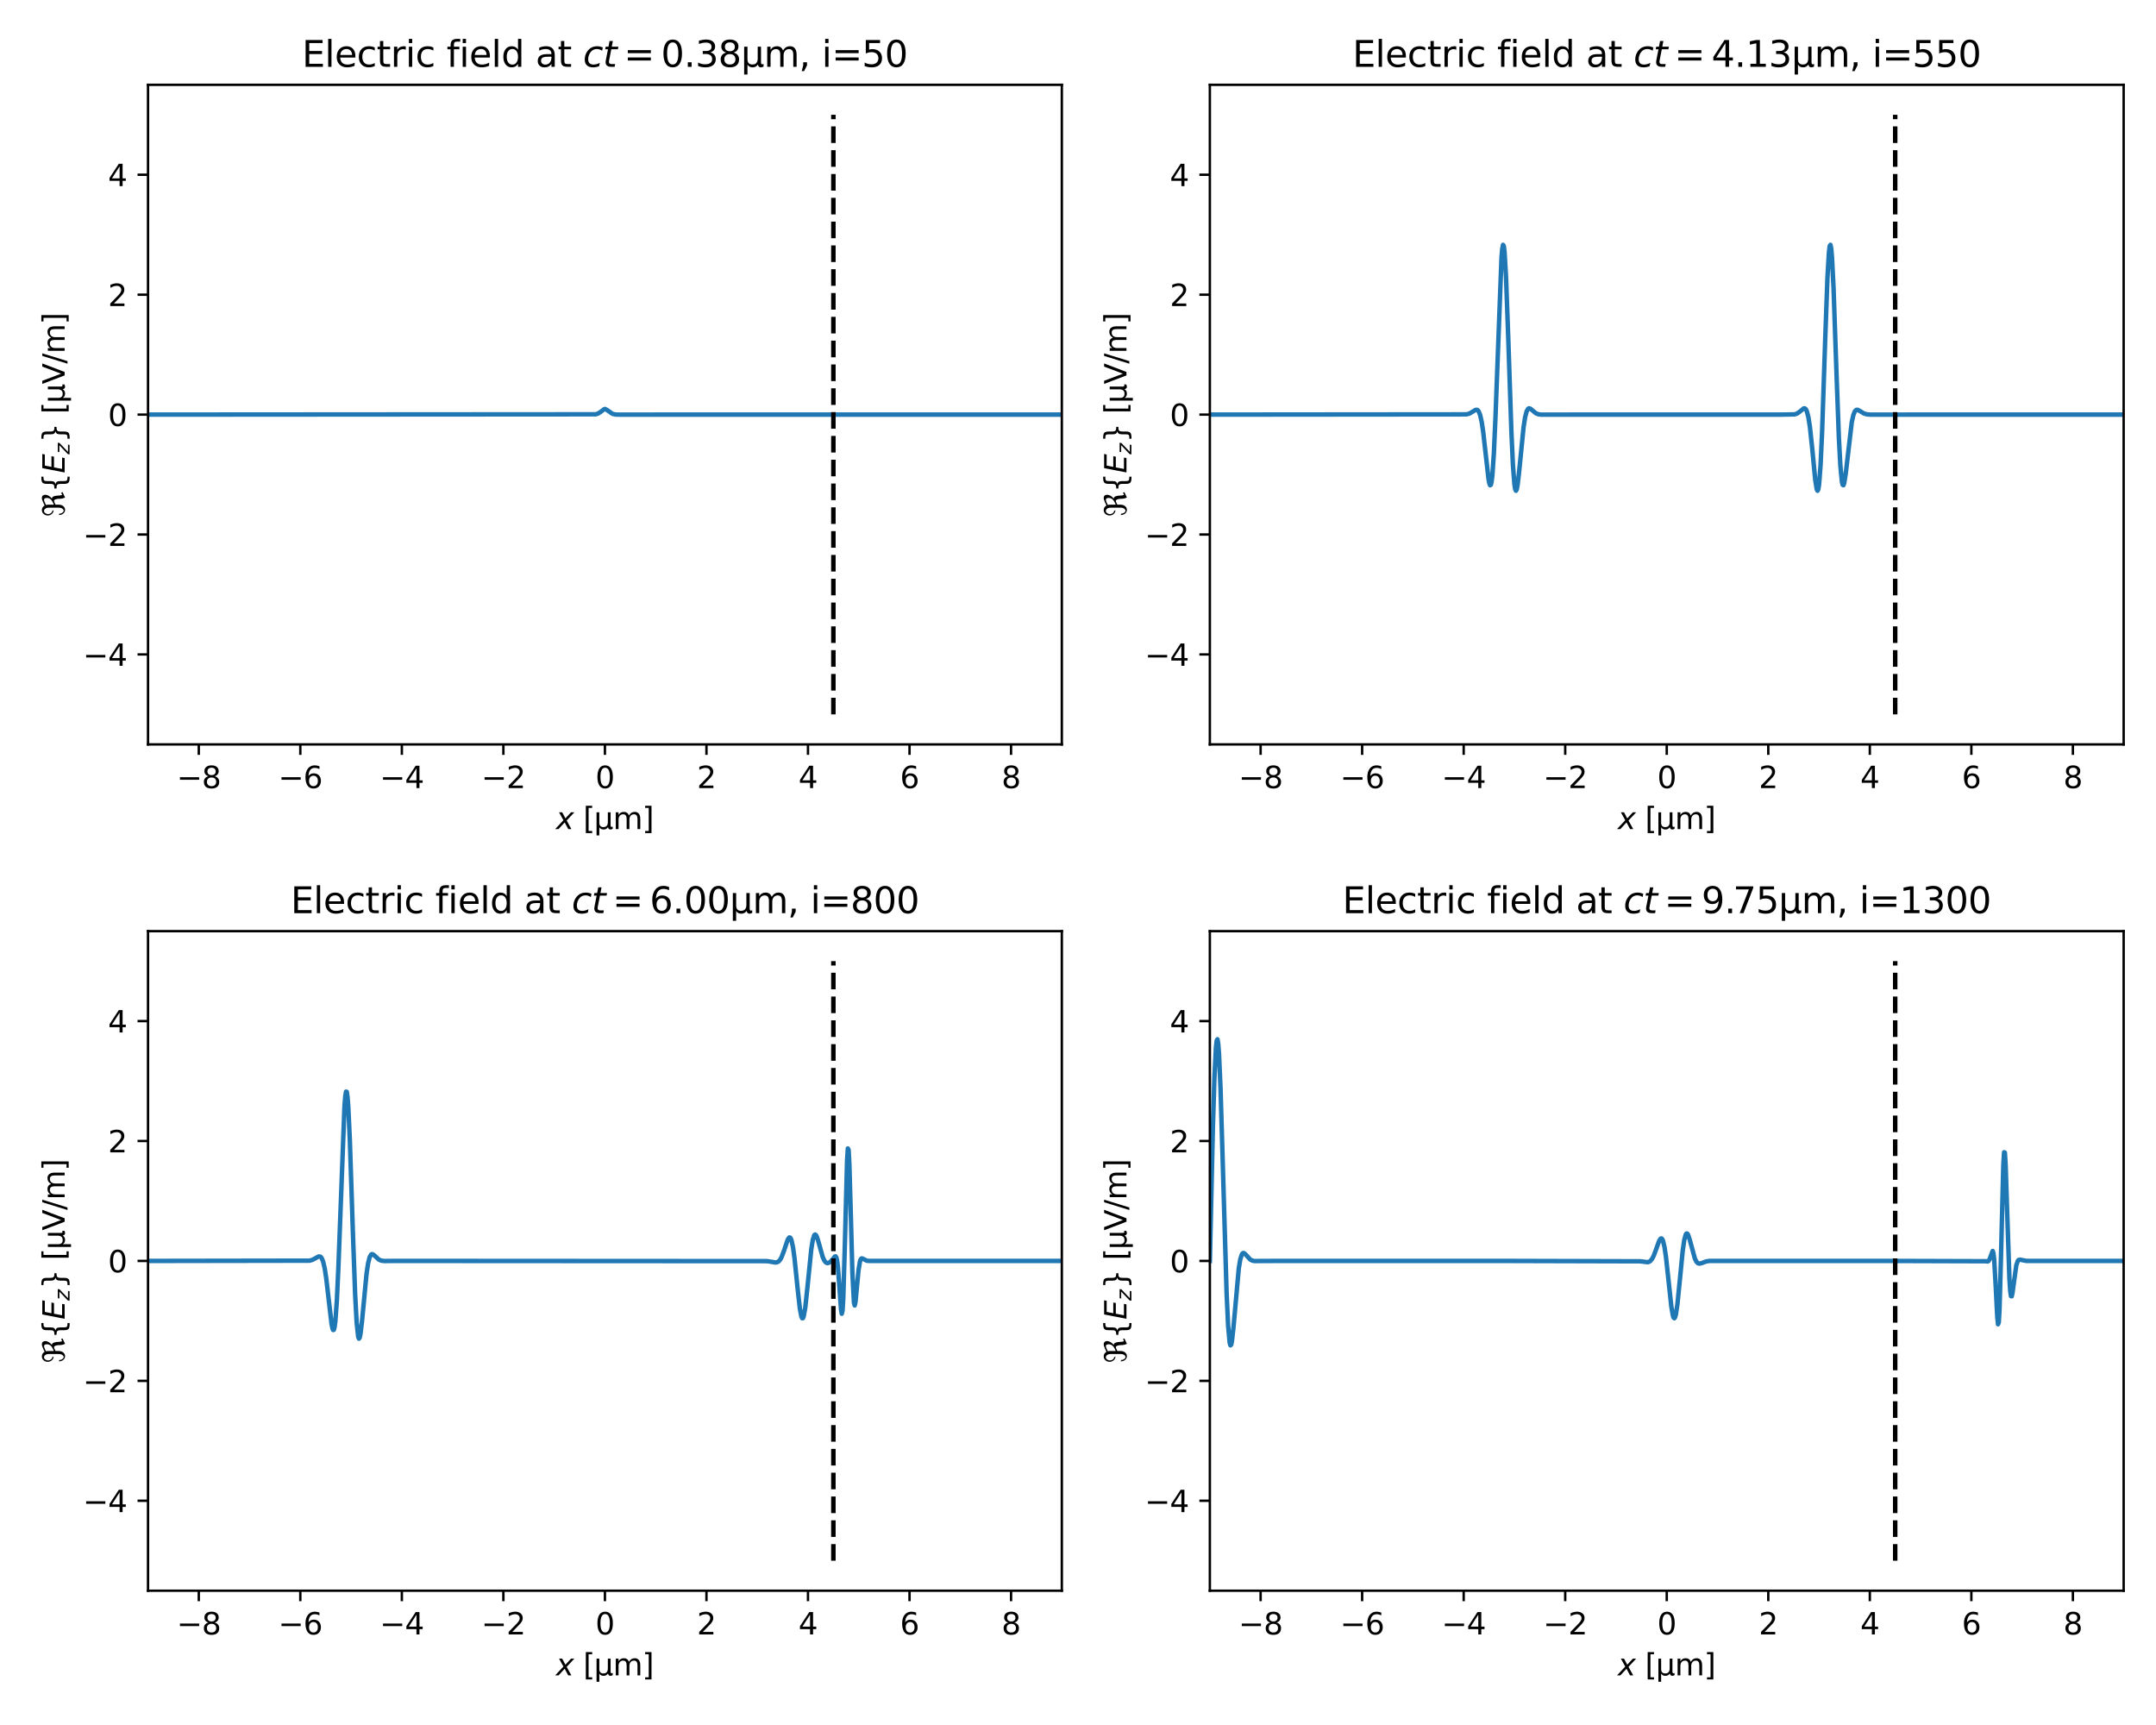 <?xml version="1.0" encoding="utf-8" standalone="no"?>
<!DOCTYPE svg PUBLIC "-//W3C//DTD SVG 1.1//EN"
  "http://www.w3.org/Graphics/SVG/1.1/DTD/svg11.dtd">
<svg xmlns:xlink="http://www.w3.org/1999/xlink" width="720pt" height="576pt" viewBox="0 0 720 576" xmlns="http://www.w3.org/2000/svg" version="1.1">
 <defs>
  <style type="text/css">*{stroke-linejoin: round; stroke-linecap: butt}</style>
 </defs>
 <g id="figure_1">
  <g id="patch_1">
   <path d="M 0 576 
L 720 576 
L 720 0 
L 0 0 
z
" style="fill: #ffffff"/>
  </g>
  <g id="axes_1">
   <g id="patch_2">
    <path d="M 49.43 248.56 
L 354.6 248.56 
L 354.6 28.32 
L 49.43 28.32 
z
" style="fill: #ffffff"/>
   </g>
   <g id="matplotlib.axis_1">
    <g id="xtick_1">
     <g id="line2d_1">
      <defs>
       <path id="m878fffdd8f" d="M 0 0 
L 0 3.5 
" style="stroke: #000000; stroke-width: 0.8"/>
      </defs>
      <g>
       <use xlink:href="#m878fffdd8f" x="66.384" y="248.56" style="stroke: #000000; stroke-width: 0.8"/>
      </g>
     </g>
     <g id="text_1">
      <!-- −8 -->
      <g transform="translate(59.013 263.158) scale(0.1 -0.1)">
       <defs>
        <path id="DejaVuSans-2212" d="M 678 2272 
L 4684 2272 
L 4684 1741 
L 678 1741 
L 678 2272 
z
" transform="scale(0.016)"/>
        <path id="DejaVuSans-38" d="M 2034 2216 
Q 1584 2216 1326 1975 
Q 1069 1734 1069 1313 
Q 1069 891 1326 650 
Q 1584 409 2034 409 
Q 2484 409 2743 651 
Q 3003 894 3003 1313 
Q 3003 1734 2745 1975 
Q 2488 2216 2034 2216 
z
M 1403 2484 
Q 997 2584 770 2862 
Q 544 3141 544 3541 
Q 544 4100 942 4425 
Q 1341 4750 2034 4750 
Q 2731 4750 3128 4425 
Q 3525 4100 3525 3541 
Q 3525 3141 3298 2862 
Q 3072 2584 2669 2484 
Q 3125 2378 3379 2068 
Q 3634 1759 3634 1313 
Q 3634 634 3220 271 
Q 2806 -91 2034 -91 
Q 1263 -91 848 271 
Q 434 634 434 1313 
Q 434 1759 690 2068 
Q 947 2378 1403 2484 
z
M 1172 3481 
Q 1172 3119 1398 2916 
Q 1625 2713 2034 2713 
Q 2441 2713 2670 2916 
Q 2900 3119 2900 3481 
Q 2900 3844 2670 4047 
Q 2441 4250 2034 4250 
Q 1625 4250 1398 4047 
Q 1172 3844 1172 3481 
z
" transform="scale(0.016)"/>
       </defs>
       <use xlink:href="#DejaVuSans-2212"/>
       <use xlink:href="#DejaVuSans-38" x="83.789"/>
      </g>
     </g>
    </g>
    <g id="xtick_2">
     <g id="line2d_2">
      <g>
       <use xlink:href="#m878fffdd8f" x="100.292" y="248.56" style="stroke: #000000; stroke-width: 0.8"/>
      </g>
     </g>
     <g id="text_2">
      <!-- −6 -->
      <g transform="translate(92.921 263.158) scale(0.1 -0.1)">
       <defs>
        <path id="DejaVuSans-36" d="M 2113 2584 
Q 1688 2584 1439 2293 
Q 1191 2003 1191 1497 
Q 1191 994 1439 701 
Q 1688 409 2113 409 
Q 2538 409 2786 701 
Q 3034 994 3034 1497 
Q 3034 2003 2786 2293 
Q 2538 2584 2113 2584 
z
M 3366 4563 
L 3366 3988 
Q 3128 4100 2886 4159 
Q 2644 4219 2406 4219 
Q 1781 4219 1451 3797 
Q 1122 3375 1075 2522 
Q 1259 2794 1537 2939 
Q 1816 3084 2150 3084 
Q 2853 3084 3261 2657 
Q 3669 2231 3669 1497 
Q 3669 778 3244 343 
Q 2819 -91 2113 -91 
Q 1303 -91 875 529 
Q 447 1150 447 2328 
Q 447 3434 972 4092 
Q 1497 4750 2381 4750 
Q 2619 4750 2861 4703 
Q 3103 4656 3366 4563 
z
" transform="scale(0.016)"/>
       </defs>
       <use xlink:href="#DejaVuSans-2212"/>
       <use xlink:href="#DejaVuSans-36" x="83.789"/>
      </g>
     </g>
    </g>
    <g id="xtick_3">
     <g id="line2d_3">
      <g>
       <use xlink:href="#m878fffdd8f" x="134.199" y="248.56" style="stroke: #000000; stroke-width: 0.8"/>
      </g>
     </g>
     <g id="text_3">
      <!-- −4 -->
      <g transform="translate(126.828 263.158) scale(0.1 -0.1)">
       <defs>
        <path id="DejaVuSans-34" d="M 2419 4116 
L 825 1625 
L 2419 1625 
L 2419 4116 
z
M 2253 4666 
L 3047 4666 
L 3047 1625 
L 3713 1625 
L 3713 1100 
L 3047 1100 
L 3047 0 
L 2419 0 
L 2419 1100 
L 313 1100 
L 313 1709 
L 2253 4666 
z
" transform="scale(0.016)"/>
       </defs>
       <use xlink:href="#DejaVuSans-2212"/>
       <use xlink:href="#DejaVuSans-34" x="83.789"/>
      </g>
     </g>
    </g>
    <g id="xtick_4">
     <g id="line2d_4">
      <g>
       <use xlink:href="#m878fffdd8f" x="168.107" y="248.56" style="stroke: #000000; stroke-width: 0.8"/>
      </g>
     </g>
     <g id="text_4">
      <!-- −2 -->
      <g transform="translate(160.736 263.158) scale(0.1 -0.1)">
       <defs>
        <path id="DejaVuSans-32" d="M 1228 531 
L 3431 531 
L 3431 0 
L 469 0 
L 469 531 
Q 828 903 1448 1529 
Q 2069 2156 2228 2338 
Q 2531 2678 2651 2914 
Q 2772 3150 2772 3378 
Q 2772 3750 2511 3984 
Q 2250 4219 1831 4219 
Q 1534 4219 1204 4116 
Q 875 4013 500 3803 
L 500 4441 
Q 881 4594 1212 4672 
Q 1544 4750 1819 4750 
Q 2544 4750 2975 4387 
Q 3406 4025 3406 3419 
Q 3406 3131 3298 2873 
Q 3191 2616 2906 2266 
Q 2828 2175 2409 1742 
Q 1991 1309 1228 531 
z
" transform="scale(0.016)"/>
       </defs>
       <use xlink:href="#DejaVuSans-2212"/>
       <use xlink:href="#DejaVuSans-32" x="83.789"/>
      </g>
     </g>
    </g>
    <g id="xtick_5">
     <g id="line2d_5">
      <g>
       <use xlink:href="#m878fffdd8f" x="202.015" y="248.56" style="stroke: #000000; stroke-width: 0.8"/>
      </g>
     </g>
     <g id="text_5">
      <!-- 0 -->
      <g transform="translate(198.834 263.158) scale(0.1 -0.1)">
       <defs>
        <path id="DejaVuSans-30" d="M 2034 4250 
Q 1547 4250 1301 3770 
Q 1056 3291 1056 2328 
Q 1056 1369 1301 889 
Q 1547 409 2034 409 
Q 2525 409 2770 889 
Q 3016 1369 3016 2328 
Q 3016 3291 2770 3770 
Q 2525 4250 2034 4250 
z
M 2034 4750 
Q 2819 4750 3233 4129 
Q 3647 3509 3647 2328 
Q 3647 1150 3233 529 
Q 2819 -91 2034 -91 
Q 1250 -91 836 529 
Q 422 1150 422 2328 
Q 422 3509 836 4129 
Q 1250 4750 2034 4750 
z
" transform="scale(0.016)"/>
       </defs>
       <use xlink:href="#DejaVuSans-30"/>
      </g>
     </g>
    </g>
    <g id="xtick_6">
     <g id="line2d_6">
      <g>
       <use xlink:href="#m878fffdd8f" x="235.923" y="248.56" style="stroke: #000000; stroke-width: 0.8"/>
      </g>
     </g>
     <g id="text_6">
      <!-- 2 -->
      <g transform="translate(232.742 263.158) scale(0.1 -0.1)">
       <use xlink:href="#DejaVuSans-32"/>
      </g>
     </g>
    </g>
    <g id="xtick_7">
     <g id="line2d_7">
      <g>
       <use xlink:href="#m878fffdd8f" x="269.831" y="248.56" style="stroke: #000000; stroke-width: 0.8"/>
      </g>
     </g>
     <g id="text_7">
      <!-- 4 -->
      <g transform="translate(266.649 263.158) scale(0.1 -0.1)">
       <use xlink:href="#DejaVuSans-34"/>
      </g>
     </g>
    </g>
    <g id="xtick_8">
     <g id="line2d_8">
      <g>
       <use xlink:href="#m878fffdd8f" x="303.738" y="248.56" style="stroke: #000000; stroke-width: 0.8"/>
      </g>
     </g>
     <g id="text_8">
      <!-- 6 -->
      <g transform="translate(300.557 263.158) scale(0.1 -0.1)">
       <use xlink:href="#DejaVuSans-36"/>
      </g>
     </g>
    </g>
    <g id="xtick_9">
     <g id="line2d_9">
      <g>
       <use xlink:href="#m878fffdd8f" x="337.646" y="248.56" style="stroke: #000000; stroke-width: 0.8"/>
      </g>
     </g>
     <g id="text_9">
      <!-- 8 -->
      <g transform="translate(334.465 263.158) scale(0.1 -0.1)">
       <use xlink:href="#DejaVuSans-38"/>
      </g>
     </g>
    </g>
    <g id="text_10">
     <!-- $x$ [µm] -->
     <g transform="translate(185.665 276.838) scale(0.1 -0.1)">
      <defs>
       <path id="DejaVuSans-Oblique-78" d="M 3841 3500 
L 2234 1784 
L 3219 0 
L 2559 0 
L 1819 1388 
L 531 0 
L -166 0 
L 1556 1844 
L 641 3500 
L 1300 3500 
L 1972 2234 
L 3144 3500 
L 3841 3500 
z
" transform="scale(0.016)"/>
       <path id="DejaVuSans-20" transform="scale(0.016)"/>
       <path id="DejaVuSans-5b" d="M 550 4863 
L 1875 4863 
L 1875 4416 
L 1125 4416 
L 1125 -397 
L 1875 -397 
L 1875 -844 
L 550 -844 
L 550 4863 
z
" transform="scale(0.016)"/>
       <path id="DejaVuSans-b5" d="M 544 -1331 
L 544 3500 
L 1119 3500 
L 1119 1325 
Q 1119 872 1334 640 
Q 1550 409 1972 409 
Q 2434 409 2667 671 
Q 2900 934 2900 1459 
L 2900 3500 
L 3475 3500 
L 3475 806 
Q 3475 619 3529 530 
Q 3584 441 3700 441 
Q 3728 441 3778 458 
Q 3828 475 3916 513 
L 3916 50 
Q 3788 -22 3673 -56 
Q 3559 -91 3450 -91 
Q 3234 -91 3106 31 
Q 2978 153 2931 403 
Q 2775 156 2548 32 
Q 2322 -91 2016 -91 
Q 1697 -91 1473 31 
Q 1250 153 1119 397 
L 1119 -1331 
L 544 -1331 
z
" transform="scale(0.016)"/>
       <path id="DejaVuSans-6d" d="M 3328 2828 
Q 3544 3216 3844 3400 
Q 4144 3584 4550 3584 
Q 5097 3584 5394 3201 
Q 5691 2819 5691 2113 
L 5691 0 
L 5113 0 
L 5113 2094 
Q 5113 2597 4934 2840 
Q 4756 3084 4391 3084 
Q 3944 3084 3684 2787 
Q 3425 2491 3425 1978 
L 3425 0 
L 2847 0 
L 2847 2094 
Q 2847 2600 2669 2842 
Q 2491 3084 2119 3084 
Q 1678 3084 1418 2786 
Q 1159 2488 1159 1978 
L 1159 0 
L 581 0 
L 581 3500 
L 1159 3500 
L 1159 2956 
Q 1356 3278 1631 3431 
Q 1906 3584 2284 3584 
Q 2666 3584 2933 3390 
Q 3200 3197 3328 2828 
z
" transform="scale(0.016)"/>
       <path id="DejaVuSans-5d" d="M 1947 4863 
L 1947 -844 
L 622 -844 
L 622 -397 
L 1369 -397 
L 1369 4416 
L 622 4416 
L 622 4863 
L 1947 4863 
z
" transform="scale(0.016)"/>
      </defs>
      <use xlink:href="#DejaVuSans-Oblique-78" transform="translate(0 0.016)"/>
      <use xlink:href="#DejaVuSans-20" transform="translate(59.18 0.016)"/>
      <use xlink:href="#DejaVuSans-5b" transform="translate(90.967 0.016)"/>
      <use xlink:href="#DejaVuSans-b5" transform="translate(126.855 0.016)"/>
      <use xlink:href="#DejaVuSans-6d" transform="translate(190.479 0.016)"/>
      <use xlink:href="#DejaVuSans-5d" transform="translate(287.891 0.016)"/>
     </g>
    </g>
   </g>
   <g id="matplotlib.axis_2">
    <g id="ytick_1">
     <g id="line2d_10">
      <defs>
       <path id="m09f4339db0" d="M 0 0 
L -3.5 0 
" style="stroke: #000000; stroke-width: 0.8"/>
      </defs>
      <g>
       <use xlink:href="#m09f4339db0" x="49.43" y="218.527" style="stroke: #000000; stroke-width: 0.8"/>
      </g>
     </g>
     <g id="text_11">
      <!-- −4 -->
      <g transform="translate(27.688 222.326) scale(0.1 -0.1)">
       <use xlink:href="#DejaVuSans-2212"/>
       <use xlink:href="#DejaVuSans-34" x="83.789"/>
      </g>
     </g>
    </g>
    <g id="ytick_2">
     <g id="line2d_11">
      <g>
       <use xlink:href="#m09f4339db0" x="49.43" y="178.484" style="stroke: #000000; stroke-width: 0.8"/>
      </g>
     </g>
     <g id="text_12">
      <!-- −2 -->
      <g transform="translate(27.688 182.283) scale(0.1 -0.1)">
       <use xlink:href="#DejaVuSans-2212"/>
       <use xlink:href="#DejaVuSans-32" x="83.789"/>
      </g>
     </g>
    </g>
    <g id="ytick_3">
     <g id="line2d_12">
      <g>
       <use xlink:href="#m09f4339db0" x="49.43" y="138.44" style="stroke: #000000; stroke-width: 0.8"/>
      </g>
     </g>
     <g id="text_13">
      <!-- 0 -->
      <g transform="translate(36.068 142.239) scale(0.1 -0.1)">
       <use xlink:href="#DejaVuSans-30"/>
      </g>
     </g>
    </g>
    <g id="ytick_4">
     <g id="line2d_13">
      <g>
       <use xlink:href="#m09f4339db0" x="49.43" y="98.396" style="stroke: #000000; stroke-width: 0.8"/>
      </g>
     </g>
     <g id="text_14">
      <!-- 2 -->
      <g transform="translate(36.068 102.196) scale(0.1 -0.1)">
       <use xlink:href="#DejaVuSans-32"/>
      </g>
     </g>
    </g>
    <g id="ytick_5">
     <g id="line2d_14">
      <g>
       <use xlink:href="#m09f4339db0" x="49.43" y="58.353" style="stroke: #000000; stroke-width: 0.8"/>
      </g>
     </g>
     <g id="text_15">
      <!-- 4 -->
      <g transform="translate(36.068 62.152) scale(0.1 -0.1)">
       <use xlink:href="#DejaVuSans-34"/>
      </g>
     </g>
    </g>
    <g id="text_16">
     <!-- $\Re\{E_z\}$ [µV/m] -->
     <g transform="translate(21.588 172.54) rotate(-90) scale(0.1 -0.1)">
      <defs>
       <path id="DejaVuSans-Oblique-211c" d="M 4006 -91 
Q 3750 481 3750 978 
Q 3750 1416 3681 1700 
Q 3556 2219 3309 2219 
Q 3178 2219 2891 2084 
L 2516 1909 
L 2516 1288 
Q 2516 644 2194 275 
Q 1872 -91 1434 -91 
Q 994 -91 675 275 
Q 353 644 353 1194 
Q 494 1156 638 1119 
Q 638 738 838 469 
Q 1038 197 1263 197 
Q 1488 197 1684 469 
Q 1884 741 1884 1209 
L 1884 3294 
Q 1884 3759 1684 4034 
Q 1488 4306 1200 4306 
Q 947 4306 744 4034 
Q 544 3766 544 3450 
Q 544 3134 744 2866 
Q 944 2594 1203 2594 
L 1372 2306 
Q 900 2306 581 2672 
Q 259 3041 259 3528 
Q 259 4019 581 4384 
Q 900 4750 1372 4750 
Q 1878 4750 2194 4384 
Q 2288 4275 2338 4175 
L 2997 4481 
Q 3581 4753 3931 4753 
Q 4078 4753 4191 4709 
Q 4584 4556 4584 4003 
Q 4584 3731 4381 3347 
Q 4175 2959 3784 2666 
Q 3966 2666 4119 2513 
Q 4231 2400 4316 2075 
Q 4416 1691 4416 1281 
Q 4416 881 4556 513 
L 5006 722 
L 5138 438 
L 4006 -91 
z
M 2450 3897 
Q 2516 3663 2516 3375 
L 2516 2241 
L 2997 2463 
Q 3447 2672 3688 2997 
Q 3919 3316 3919 3694 
Q 3919 4166 3688 4266 
Q 3613 4297 3516 4297 
Q 3316 4297 2997 4150 
L 2450 3897 
z
" transform="scale(0.016)"/>
       <path id="DejaVuSans-7b" d="M 3272 -594 
L 3272 -1044 
L 3078 -1044 
Q 2300 -1044 2036 -812 
Q 1772 -581 1772 109 
L 1772 856 
Q 1772 1328 1603 1509 
Q 1434 1691 991 1691 
L 800 1691 
L 800 2138 
L 991 2138 
Q 1438 2138 1605 2317 
Q 1772 2497 1772 2963 
L 1772 3713 
Q 1772 4403 2036 4633 
Q 2300 4863 3078 4863 
L 3272 4863 
L 3272 4416 
L 3059 4416 
Q 2619 4416 2484 4278 
Q 2350 4141 2350 3700 
L 2350 2925 
Q 2350 2434 2208 2212 
Q 2066 1991 1722 1913 
Q 2069 1828 2209 1606 
Q 2350 1384 2350 897 
L 2350 122 
Q 2350 -319 2484 -456 
Q 2619 -594 3059 -594 
L 3272 -594 
z
" transform="scale(0.016)"/>
       <path id="DejaVuSans-Oblique-45" d="M 1081 4666 
L 4031 4666 
L 3928 4134 
L 1606 4134 
L 1338 2753 
L 3566 2753 
L 3463 2222 
L 1234 2222 
L 909 531 
L 3284 531 
L 3181 0 
L 172 0 
L 1081 4666 
z
" transform="scale(0.016)"/>
       <path id="DejaVuSans-Oblique-7a" d="M 744 3500 
L 3475 3500 
L 3372 2975 
L 738 459 
L 2913 459 
L 2822 0 
L -19 0 
L 84 525 
L 2719 3041 
L 653 3041 
L 744 3500 
z
" transform="scale(0.016)"/>
       <path id="DejaVuSans-7d" d="M 800 -594 
L 1019 -594 
Q 1456 -594 1589 -459 
Q 1722 -325 1722 122 
L 1722 897 
Q 1722 1384 1862 1606 
Q 2003 1828 2350 1913 
Q 2003 1991 1862 2212 
Q 1722 2434 1722 2925 
L 1722 3700 
Q 1722 4144 1589 4280 
Q 1456 4416 1019 4416 
L 800 4416 
L 800 4863 
L 997 4863 
Q 1775 4863 2036 4633 
Q 2297 4403 2297 3713 
L 2297 2963 
Q 2297 2497 2465 2317 
Q 2634 2138 3078 2138 
L 3272 2138 
L 3272 1691 
L 3078 1691 
Q 2634 1691 2465 1509 
Q 2297 1328 2297 856 
L 2297 109 
Q 2297 -581 2036 -812 
Q 1775 -1044 997 -1044 
L 800 -1044 
L 800 -594 
z
" transform="scale(0.016)"/>
       <path id="DejaVuSans-56" d="M 1831 0 
L 50 4666 
L 709 4666 
L 2188 738 
L 3669 4666 
L 4325 4666 
L 2547 0 
L 1831 0 
z
" transform="scale(0.016)"/>
       <path id="DejaVuSans-2f" d="M 1625 4666 
L 2156 4666 
L 531 -594 
L 0 -594 
L 1625 4666 
z
" transform="scale(0.016)"/>
      </defs>
      <use xlink:href="#DejaVuSans-Oblique-211c" transform="translate(0 0.016)"/>
      <use xlink:href="#DejaVuSans-7b" transform="translate(81.396 0.016)"/>
      <use xlink:href="#DejaVuSans-Oblique-45" transform="translate(145.02 0.016)"/>
      <use xlink:href="#DejaVuSans-Oblique-7a" transform="translate(208.203 -16.391) scale(0.7)"/>
      <use xlink:href="#DejaVuSans-7d" transform="translate(247.681 0.016)"/>
      <use xlink:href="#DejaVuSans-20" transform="translate(311.304 0.016)"/>
      <use xlink:href="#DejaVuSans-5b" transform="translate(343.091 0.016)"/>
      <use xlink:href="#DejaVuSans-b5" transform="translate(378.979 0.016)"/>
      <use xlink:href="#DejaVuSans-56" transform="translate(442.603 0.016)"/>
      <use xlink:href="#DejaVuSans-2f" transform="translate(511.011 0.016)"/>
      <use xlink:href="#DejaVuSans-6d" transform="translate(544.702 0.016)"/>
      <use xlink:href="#DejaVuSans-5d" transform="translate(642.114 0.016)"/>
     </g>
    </g>
   </g>
   <g id="line2d_15">
    <path d="M 49.43 138.44 
L 198.963 138.338 
L 199.726 138.08 
L 200.489 137.606 
L 201.761 136.637 
L 202.015 136.557 
L 202.524 136.79 
L 204.558 138.187 
L 205.575 138.419 
L 207.355 138.459 
L 220.325 138.44 
L 354.6 138.44 
L 354.6 138.44 
" clip-path="url(#pbe79fd74d9)" style="fill: none; stroke: #1f77b4; stroke-width: 1.5; stroke-linecap: square"/>
   </g>
   <g id="LineCollection_1">
    <path d="M 278.308 238.549 
L 278.308 38.331 
" clip-path="url(#pbe79fd74d9)" style="fill: none; stroke-dasharray: 5.55,2.4; stroke-dashoffset: 0; stroke: #000000; stroke-width: 1.5"/>
   </g>
   <g id="patch_3">
    <path d="M 49.43 248.56 
L 49.43 28.32 
" style="fill: none; stroke: #000000; stroke-width: 0.8; stroke-linejoin: miter; stroke-linecap: square"/>
   </g>
   <g id="patch_4">
    <path d="M 354.6 248.56 
L 354.6 28.32 
" style="fill: none; stroke: #000000; stroke-width: 0.8; stroke-linejoin: miter; stroke-linecap: square"/>
   </g>
   <g id="patch_5">
    <path d="M 49.43 248.56 
L 354.6 248.56 
" style="fill: none; stroke: #000000; stroke-width: 0.8; stroke-linejoin: miter; stroke-linecap: square"/>
   </g>
   <g id="patch_6">
    <path d="M 49.43 28.32 
L 354.6 28.32 
" style="fill: none; stroke: #000000; stroke-width: 0.8; stroke-linejoin: miter; stroke-linecap: square"/>
   </g>
   <g id="text_17">
    <!-- Electric field at $ct = 0.38$µm, i=50 -->
    <g transform="translate(100.855 22.32) scale(0.12 -0.12)">
     <defs>
      <path id="DejaVuSans-45" d="M 628 4666 
L 3578 4666 
L 3578 4134 
L 1259 4134 
L 1259 2753 
L 3481 2753 
L 3481 2222 
L 1259 2222 
L 1259 531 
L 3634 531 
L 3634 0 
L 628 0 
L 628 4666 
z
" transform="scale(0.016)"/>
      <path id="DejaVuSans-6c" d="M 603 4863 
L 1178 4863 
L 1178 0 
L 603 0 
L 603 4863 
z
" transform="scale(0.016)"/>
      <path id="DejaVuSans-65" d="M 3597 1894 
L 3597 1613 
L 953 1613 
Q 991 1019 1311 708 
Q 1631 397 2203 397 
Q 2534 397 2845 478 
Q 3156 559 3463 722 
L 3463 178 
Q 3153 47 2828 -22 
Q 2503 -91 2169 -91 
Q 1331 -91 842 396 
Q 353 884 353 1716 
Q 353 2575 817 3079 
Q 1281 3584 2069 3584 
Q 2775 3584 3186 3129 
Q 3597 2675 3597 1894 
z
M 3022 2063 
Q 3016 2534 2758 2815 
Q 2500 3097 2075 3097 
Q 1594 3097 1305 2825 
Q 1016 2553 972 2059 
L 3022 2063 
z
" transform="scale(0.016)"/>
      <path id="DejaVuSans-63" d="M 3122 3366 
L 3122 2828 
Q 2878 2963 2633 3030 
Q 2388 3097 2138 3097 
Q 1578 3097 1268 2742 
Q 959 2388 959 1747 
Q 959 1106 1268 751 
Q 1578 397 2138 397 
Q 2388 397 2633 464 
Q 2878 531 3122 666 
L 3122 134 
Q 2881 22 2623 -34 
Q 2366 -91 2075 -91 
Q 1284 -91 818 406 
Q 353 903 353 1747 
Q 353 2603 823 3093 
Q 1294 3584 2113 3584 
Q 2378 3584 2631 3529 
Q 2884 3475 3122 3366 
z
" transform="scale(0.016)"/>
      <path id="DejaVuSans-74" d="M 1172 4494 
L 1172 3500 
L 2356 3500 
L 2356 3053 
L 1172 3053 
L 1172 1153 
Q 1172 725 1289 603 
Q 1406 481 1766 481 
L 2356 481 
L 2356 0 
L 1766 0 
Q 1100 0 847 248 
Q 594 497 594 1153 
L 594 3053 
L 172 3053 
L 172 3500 
L 594 3500 
L 594 4494 
L 1172 4494 
z
" transform="scale(0.016)"/>
      <path id="DejaVuSans-72" d="M 2631 2963 
Q 2534 3019 2420 3045 
Q 2306 3072 2169 3072 
Q 1681 3072 1420 2755 
Q 1159 2438 1159 1844 
L 1159 0 
L 581 0 
L 581 3500 
L 1159 3500 
L 1159 2956 
Q 1341 3275 1631 3429 
Q 1922 3584 2338 3584 
Q 2397 3584 2469 3576 
Q 2541 3569 2628 3553 
L 2631 2963 
z
" transform="scale(0.016)"/>
      <path id="DejaVuSans-69" d="M 603 3500 
L 1178 3500 
L 1178 0 
L 603 0 
L 603 3500 
z
M 603 4863 
L 1178 4863 
L 1178 4134 
L 603 4134 
L 603 4863 
z
" transform="scale(0.016)"/>
      <path id="DejaVuSans-66" d="M 2375 4863 
L 2375 4384 
L 1825 4384 
Q 1516 4384 1395 4259 
Q 1275 4134 1275 3809 
L 1275 3500 
L 2222 3500 
L 2222 3053 
L 1275 3053 
L 1275 0 
L 697 0 
L 697 3053 
L 147 3053 
L 147 3500 
L 697 3500 
L 697 3744 
Q 697 4328 969 4595 
Q 1241 4863 1831 4863 
L 2375 4863 
z
" transform="scale(0.016)"/>
      <path id="DejaVuSans-64" d="M 2906 2969 
L 2906 4863 
L 3481 4863 
L 3481 0 
L 2906 0 
L 2906 525 
Q 2725 213 2448 61 
Q 2172 -91 1784 -91 
Q 1150 -91 751 415 
Q 353 922 353 1747 
Q 353 2572 751 3078 
Q 1150 3584 1784 3584 
Q 2172 3584 2448 3432 
Q 2725 3281 2906 2969 
z
M 947 1747 
Q 947 1113 1208 752 
Q 1469 391 1925 391 
Q 2381 391 2643 752 
Q 2906 1113 2906 1747 
Q 2906 2381 2643 2742 
Q 2381 3103 1925 3103 
Q 1469 3103 1208 2742 
Q 947 2381 947 1747 
z
" transform="scale(0.016)"/>
      <path id="DejaVuSans-61" d="M 2194 1759 
Q 1497 1759 1228 1600 
Q 959 1441 959 1056 
Q 959 750 1161 570 
Q 1363 391 1709 391 
Q 2188 391 2477 730 
Q 2766 1069 2766 1631 
L 2766 1759 
L 2194 1759 
z
M 3341 1997 
L 3341 0 
L 2766 0 
L 2766 531 
Q 2569 213 2275 61 
Q 1981 -91 1556 -91 
Q 1019 -91 701 211 
Q 384 513 384 1019 
Q 384 1609 779 1909 
Q 1175 2209 1959 2209 
L 2766 2209 
L 2766 2266 
Q 2766 2663 2505 2880 
Q 2244 3097 1772 3097 
Q 1472 3097 1187 3025 
Q 903 2953 641 2809 
L 641 3341 
Q 956 3463 1253 3523 
Q 1550 3584 1831 3584 
Q 2591 3584 2966 3190 
Q 3341 2797 3341 1997 
z
" transform="scale(0.016)"/>
      <path id="DejaVuSans-Oblique-63" d="M 3431 3366 
L 3316 2797 
Q 3109 2947 2876 3022 
Q 2644 3097 2394 3097 
Q 2119 3097 1870 3000 
Q 1622 2903 1453 2725 
Q 1184 2453 1037 2087 
Q 891 1722 891 1331 
Q 891 859 1127 628 
Q 1363 397 1844 397 
Q 2081 397 2348 469 
Q 2616 541 2906 684 
L 2797 116 
Q 2547 13 2283 -39 
Q 2019 -91 1741 -91 
Q 1044 -91 669 257 
Q 294 606 294 1253 
Q 294 1797 489 2255 
Q 684 2713 1069 3078 
Q 1331 3328 1684 3456 
Q 2038 3584 2456 3584 
Q 2700 3584 2940 3529 
Q 3181 3475 3431 3366 
z
" transform="scale(0.016)"/>
      <path id="DejaVuSans-Oblique-74" d="M 2706 3500 
L 2619 3053 
L 1472 3053 
L 1100 1153 
Q 1081 1047 1072 975 
Q 1063 903 1063 863 
Q 1063 663 1183 572 
Q 1303 481 1569 481 
L 2150 481 
L 2053 0 
L 1503 0 
Q 991 0 739 200 
Q 488 400 488 806 
Q 488 878 497 964 
Q 506 1050 525 1153 
L 897 3053 
L 409 3053 
L 500 3500 
L 978 3500 
L 1172 4494 
L 1747 4494 
L 1556 3500 
L 2706 3500 
z
" transform="scale(0.016)"/>
      <path id="DejaVuSans-3d" d="M 678 2906 
L 4684 2906 
L 4684 2381 
L 678 2381 
L 678 2906 
z
M 678 1631 
L 4684 1631 
L 4684 1100 
L 678 1100 
L 678 1631 
z
" transform="scale(0.016)"/>
      <path id="DejaVuSans-2e" d="M 684 794 
L 1344 794 
L 1344 0 
L 684 0 
L 684 794 
z
" transform="scale(0.016)"/>
      <path id="DejaVuSans-33" d="M 2597 2516 
Q 3050 2419 3304 2112 
Q 3559 1806 3559 1356 
Q 3559 666 3084 287 
Q 2609 -91 1734 -91 
Q 1441 -91 1130 -33 
Q 819 25 488 141 
L 488 750 
Q 750 597 1062 519 
Q 1375 441 1716 441 
Q 2309 441 2620 675 
Q 2931 909 2931 1356 
Q 2931 1769 2642 2001 
Q 2353 2234 1838 2234 
L 1294 2234 
L 1294 2753 
L 1863 2753 
Q 2328 2753 2575 2939 
Q 2822 3125 2822 3475 
Q 2822 3834 2567 4026 
Q 2313 4219 1838 4219 
Q 1578 4219 1281 4162 
Q 984 4106 628 3988 
L 628 4550 
Q 988 4650 1302 4700 
Q 1616 4750 1894 4750 
Q 2613 4750 3031 4423 
Q 3450 4097 3450 3541 
Q 3450 3153 3228 2886 
Q 3006 2619 2597 2516 
z
" transform="scale(0.016)"/>
      <path id="DejaVuSans-2c" d="M 750 794 
L 1409 794 
L 1409 256 
L 897 -744 
L 494 -744 
L 750 256 
L 750 794 
z
" transform="scale(0.016)"/>
      <path id="DejaVuSans-35" d="M 691 4666 
L 3169 4666 
L 3169 4134 
L 1269 4134 
L 1269 2991 
Q 1406 3038 1543 3061 
Q 1681 3084 1819 3084 
Q 2600 3084 3056 2656 
Q 3513 2228 3513 1497 
Q 3513 744 3044 326 
Q 2575 -91 1722 -91 
Q 1428 -91 1123 -41 
Q 819 9 494 109 
L 494 744 
Q 775 591 1075 516 
Q 1375 441 1709 441 
Q 2250 441 2565 725 
Q 2881 1009 2881 1497 
Q 2881 1984 2565 2268 
Q 2250 2553 1709 2553 
Q 1456 2553 1204 2497 
Q 953 2441 691 2322 
L 691 4666 
z
" transform="scale(0.016)"/>
     </defs>
     <use xlink:href="#DejaVuSans-45" transform="translate(0 0.016)"/>
     <use xlink:href="#DejaVuSans-6c" transform="translate(63.184 0.016)"/>
     <use xlink:href="#DejaVuSans-65" transform="translate(90.967 0.016)"/>
     <use xlink:href="#DejaVuSans-63" transform="translate(152.49 0.016)"/>
     <use xlink:href="#DejaVuSans-74" transform="translate(207.471 0.016)"/>
     <use xlink:href="#DejaVuSans-72" transform="translate(246.68 0.016)"/>
     <use xlink:href="#DejaVuSans-69" transform="translate(287.793 0.016)"/>
     <use xlink:href="#DejaVuSans-63" transform="translate(315.576 0.016)"/>
     <use xlink:href="#DejaVuSans-20" transform="translate(370.557 0.016)"/>
     <use xlink:href="#DejaVuSans-66" transform="translate(402.344 0.016)"/>
     <use xlink:href="#DejaVuSans-69" transform="translate(437.549 0.016)"/>
     <use xlink:href="#DejaVuSans-65" transform="translate(465.332 0.016)"/>
     <use xlink:href="#DejaVuSans-6c" transform="translate(526.855 0.016)"/>
     <use xlink:href="#DejaVuSans-64" transform="translate(554.639 0.016)"/>
     <use xlink:href="#DejaVuSans-20" transform="translate(618.115 0.016)"/>
     <use xlink:href="#DejaVuSans-61" transform="translate(649.902 0.016)"/>
     <use xlink:href="#DejaVuSans-74" transform="translate(711.182 0.016)"/>
     <use xlink:href="#DejaVuSans-20" transform="translate(750.391 0.016)"/>
     <use xlink:href="#DejaVuSans-Oblique-63" transform="translate(782.178 0.016)"/>
     <use xlink:href="#DejaVuSans-Oblique-74" transform="translate(837.158 0.016)"/>
     <use xlink:href="#DejaVuSans-3d" transform="translate(895.85 0.016)"/>
     <use xlink:href="#DejaVuSans-30" transform="translate(999.121 0.016)"/>
     <use xlink:href="#DejaVuSans-2e" transform="translate(1062.744 0.016)"/>
     <use xlink:href="#DejaVuSans-33" transform="translate(1094.531 0.016)"/>
     <use xlink:href="#DejaVuSans-38" transform="translate(1158.154 0.016)"/>
     <use xlink:href="#DejaVuSans-b5" transform="translate(1221.777 0.016)"/>
     <use xlink:href="#DejaVuSans-6d" transform="translate(1285.4 0.016)"/>
     <use xlink:href="#DejaVuSans-2c" transform="translate(1382.812 0.016)"/>
     <use xlink:href="#DejaVuSans-20" transform="translate(1414.6 0.016)"/>
     <use xlink:href="#DejaVuSans-69" transform="translate(1446.387 0.016)"/>
     <use xlink:href="#DejaVuSans-3d" transform="translate(1474.17 0.016)"/>
     <use xlink:href="#DejaVuSans-35" transform="translate(1557.959 0.016)"/>
     <use xlink:href="#DejaVuSans-30" transform="translate(1621.582 0.016)"/>
    </g>
   </g>
  </g>
  <g id="axes_2">
   <g id="patch_7">
    <path d="M 404.03 248.56 
L 709.2 248.56 
L 709.2 28.32 
L 404.03 28.32 
z
" style="fill: #ffffff"/>
   </g>
   <g id="matplotlib.axis_3">
    <g id="xtick_10">
     <g id="line2d_16">
      <g>
       <use xlink:href="#m878fffdd8f" x="420.984" y="248.56" style="stroke: #000000; stroke-width: 0.8"/>
      </g>
     </g>
     <g id="text_18">
      <!-- −8 -->
      <g transform="translate(413.613 263.158) scale(0.1 -0.1)">
       <use xlink:href="#DejaVuSans-2212"/>
       <use xlink:href="#DejaVuSans-38" x="83.789"/>
      </g>
     </g>
    </g>
    <g id="xtick_11">
     <g id="line2d_17">
      <g>
       <use xlink:href="#m878fffdd8f" x="454.892" y="248.56" style="stroke: #000000; stroke-width: 0.8"/>
      </g>
     </g>
     <g id="text_19">
      <!-- −6 -->
      <g transform="translate(447.521 263.158) scale(0.1 -0.1)">
       <use xlink:href="#DejaVuSans-2212"/>
       <use xlink:href="#DejaVuSans-36" x="83.789"/>
      </g>
     </g>
    </g>
    <g id="xtick_12">
     <g id="line2d_18">
      <g>
       <use xlink:href="#m878fffdd8f" x="488.799" y="248.56" style="stroke: #000000; stroke-width: 0.8"/>
      </g>
     </g>
     <g id="text_20">
      <!-- −4 -->
      <g transform="translate(481.428 263.158) scale(0.1 -0.1)">
       <use xlink:href="#DejaVuSans-2212"/>
       <use xlink:href="#DejaVuSans-34" x="83.789"/>
      </g>
     </g>
    </g>
    <g id="xtick_13">
     <g id="line2d_19">
      <g>
       <use xlink:href="#m878fffdd8f" x="522.707" y="248.56" style="stroke: #000000; stroke-width: 0.8"/>
      </g>
     </g>
     <g id="text_21">
      <!-- −2 -->
      <g transform="translate(515.336 263.158) scale(0.1 -0.1)">
       <use xlink:href="#DejaVuSans-2212"/>
       <use xlink:href="#DejaVuSans-32" x="83.789"/>
      </g>
     </g>
    </g>
    <g id="xtick_14">
     <g id="line2d_20">
      <g>
       <use xlink:href="#m878fffdd8f" x="556.615" y="248.56" style="stroke: #000000; stroke-width: 0.8"/>
      </g>
     </g>
     <g id="text_22">
      <!-- 0 -->
      <g transform="translate(553.434 263.158) scale(0.1 -0.1)">
       <use xlink:href="#DejaVuSans-30"/>
      </g>
     </g>
    </g>
    <g id="xtick_15">
     <g id="line2d_21">
      <g>
       <use xlink:href="#m878fffdd8f" x="590.523" y="248.56" style="stroke: #000000; stroke-width: 0.8"/>
      </g>
     </g>
     <g id="text_23">
      <!-- 2 -->
      <g transform="translate(587.342 263.158) scale(0.1 -0.1)">
       <use xlink:href="#DejaVuSans-32"/>
      </g>
     </g>
    </g>
    <g id="xtick_16">
     <g id="line2d_22">
      <g>
       <use xlink:href="#m878fffdd8f" x="624.431" y="248.56" style="stroke: #000000; stroke-width: 0.8"/>
      </g>
     </g>
     <g id="text_24">
      <!-- 4 -->
      <g transform="translate(621.249 263.158) scale(0.1 -0.1)">
       <use xlink:href="#DejaVuSans-34"/>
      </g>
     </g>
    </g>
    <g id="xtick_17">
     <g id="line2d_23">
      <g>
       <use xlink:href="#m878fffdd8f" x="658.338" y="248.56" style="stroke: #000000; stroke-width: 0.8"/>
      </g>
     </g>
     <g id="text_25">
      <!-- 6 -->
      <g transform="translate(655.157 263.158) scale(0.1 -0.1)">
       <use xlink:href="#DejaVuSans-36"/>
      </g>
     </g>
    </g>
    <g id="xtick_18">
     <g id="line2d_24">
      <g>
       <use xlink:href="#m878fffdd8f" x="692.246" y="248.56" style="stroke: #000000; stroke-width: 0.8"/>
      </g>
     </g>
     <g id="text_26">
      <!-- 8 -->
      <g transform="translate(689.065 263.158) scale(0.1 -0.1)">
       <use xlink:href="#DejaVuSans-38"/>
      </g>
     </g>
    </g>
    <g id="text_27">
     <!-- $x$ [µm] -->
     <g transform="translate(540.265 276.838) scale(0.1 -0.1)">
      <use xlink:href="#DejaVuSans-Oblique-78" transform="translate(0 0.016)"/>
      <use xlink:href="#DejaVuSans-20" transform="translate(59.18 0.016)"/>
      <use xlink:href="#DejaVuSans-5b" transform="translate(90.967 0.016)"/>
      <use xlink:href="#DejaVuSans-b5" transform="translate(126.855 0.016)"/>
      <use xlink:href="#DejaVuSans-6d" transform="translate(190.479 0.016)"/>
      <use xlink:href="#DejaVuSans-5d" transform="translate(287.891 0.016)"/>
     </g>
    </g>
   </g>
   <g id="matplotlib.axis_4">
    <g id="ytick_6">
     <g id="line2d_25">
      <g>
       <use xlink:href="#m09f4339db0" x="404.03" y="218.527" style="stroke: #000000; stroke-width: 0.8"/>
      </g>
     </g>
     <g id="text_28">
      <!-- −4 -->
      <g transform="translate(382.288 222.326) scale(0.1 -0.1)">
       <use xlink:href="#DejaVuSans-2212"/>
       <use xlink:href="#DejaVuSans-34" x="83.789"/>
      </g>
     </g>
    </g>
    <g id="ytick_7">
     <g id="line2d_26">
      <g>
       <use xlink:href="#m09f4339db0" x="404.03" y="178.484" style="stroke: #000000; stroke-width: 0.8"/>
      </g>
     </g>
     <g id="text_29">
      <!-- −2 -->
      <g transform="translate(382.288 182.283) scale(0.1 -0.1)">
       <use xlink:href="#DejaVuSans-2212"/>
       <use xlink:href="#DejaVuSans-32" x="83.789"/>
      </g>
     </g>
    </g>
    <g id="ytick_8">
     <g id="line2d_27">
      <g>
       <use xlink:href="#m09f4339db0" x="404.03" y="138.44" style="stroke: #000000; stroke-width: 0.8"/>
      </g>
     </g>
     <g id="text_30">
      <!-- 0 -->
      <g transform="translate(390.668 142.239) scale(0.1 -0.1)">
       <use xlink:href="#DejaVuSans-30"/>
      </g>
     </g>
    </g>
    <g id="ytick_9">
     <g id="line2d_28">
      <g>
       <use xlink:href="#m09f4339db0" x="404.03" y="98.396" style="stroke: #000000; stroke-width: 0.8"/>
      </g>
     </g>
     <g id="text_31">
      <!-- 2 -->
      <g transform="translate(390.668 102.196) scale(0.1 -0.1)">
       <use xlink:href="#DejaVuSans-32"/>
      </g>
     </g>
    </g>
    <g id="ytick_10">
     <g id="line2d_29">
      <g>
       <use xlink:href="#m09f4339db0" x="404.03" y="58.353" style="stroke: #000000; stroke-width: 0.8"/>
      </g>
     </g>
     <g id="text_32">
      <!-- 4 -->
      <g transform="translate(390.668 62.152) scale(0.1 -0.1)">
       <use xlink:href="#DejaVuSans-34"/>
      </g>
     </g>
    </g>
    <g id="text_33">
     <!-- $\Re\{E_z\}$ [µV/m] -->
     <g transform="translate(376.188 172.54) rotate(-90) scale(0.1 -0.1)">
      <use xlink:href="#DejaVuSans-Oblique-211c" transform="translate(0 0.016)"/>
      <use xlink:href="#DejaVuSans-7b" transform="translate(81.396 0.016)"/>
      <use xlink:href="#DejaVuSans-Oblique-45" transform="translate(145.02 0.016)"/>
      <use xlink:href="#DejaVuSans-Oblique-7a" transform="translate(208.203 -16.391) scale(0.7)"/>
      <use xlink:href="#DejaVuSans-7d" transform="translate(247.681 0.016)"/>
      <use xlink:href="#DejaVuSans-20" transform="translate(311.304 0.016)"/>
      <use xlink:href="#DejaVuSans-5b" transform="translate(343.091 0.016)"/>
      <use xlink:href="#DejaVuSans-b5" transform="translate(378.979 0.016)"/>
      <use xlink:href="#DejaVuSans-56" transform="translate(442.603 0.016)"/>
      <use xlink:href="#DejaVuSans-2f" transform="translate(511.011 0.016)"/>
      <use xlink:href="#DejaVuSans-6d" transform="translate(544.702 0.016)"/>
      <use xlink:href="#DejaVuSans-5d" transform="translate(642.114 0.016)"/>
     </g>
    </g>
   </g>
   <g id="line2d_30">
    <path d="M 404.03 138.44 
L 489.732 138.362 
L 490.749 138.074 
L 491.766 137.479 
L 492.784 136.86 
L 493.292 136.854 
L 493.547 137.023 
L 493.801 137.352 
L 494.309 138.623 
L 494.818 140.902 
L 495.327 144.299 
L 496.09 151.109 
L 497.107 160.025 
L 497.361 161.36 
L 497.615 162.03 
L 497.87 161.891 
L 498.124 160.818 
L 498.378 158.717 
L 498.887 151.275 
L 499.396 139.783 
L 501.43 85.996 
L 501.684 83.07 
L 501.939 81.755 
L 502.193 82.12 
L 502.447 84.158 
L 502.956 92.821 
L 503.719 113.911 
L 504.736 144.248 
L 505.245 155.268 
L 505.753 161.832 
L 506.008 163.386 
L 506.262 163.87 
L 506.516 163.404 
L 506.771 162.136 
L 507.279 157.872 
L 508.805 142.566 
L 509.314 139.315 
L 509.822 137.357 
L 510.331 136.479 
L 510.585 136.344 
L 511.094 136.471 
L 511.857 137.126 
L 512.874 137.958 
L 513.637 138.298 
L 514.654 138.456 
L 517.197 138.446 
L 532.201 138.44 
L 595.016 138.441 
L 599.339 138.362 
L 600.102 138.099 
L 600.865 137.588 
L 602.39 136.354 
L 602.645 136.344 
L 602.899 136.479 
L 603.153 136.802 
L 603.408 137.357 
L 603.916 139.315 
L 604.425 142.566 
L 605.188 149.7 
L 606.205 160.233 
L 606.714 163.404 
L 606.968 163.87 
L 607.222 163.386 
L 607.477 161.832 
L 607.985 155.268 
L 608.494 144.248 
L 609.511 113.911 
L 610.274 92.821 
L 610.783 84.158 
L 611.037 82.12 
L 611.291 81.755 
L 611.546 83.07 
L 611.8 85.996 
L 612.309 96.025 
L 613.326 125.363 
L 614.089 145.986 
L 614.597 155.536 
L 615.106 160.818 
L 615.36 161.891 
L 615.615 162.03 
L 615.869 161.36 
L 616.377 158.181 
L 618.412 140.902 
L 618.921 138.623 
L 619.429 137.352 
L 619.938 136.854 
L 620.446 136.86 
L 621.209 137.299 
L 622.481 138.074 
L 623.498 138.362 
L 624.77 138.454 
L 639.774 138.44 
L 709.2 138.44 
L 709.2 138.44 
" clip-path="url(#p660e694e21)" style="fill: none; stroke: #1f77b4; stroke-width: 1.5; stroke-linecap: square"/>
   </g>
   <g id="LineCollection_2">
    <path d="M 632.908 238.549 
L 632.908 38.331 
" clip-path="url(#p660e694e21)" style="fill: none; stroke-dasharray: 5.55,2.4; stroke-dashoffset: 0; stroke: #000000; stroke-width: 1.5"/>
   </g>
   <g id="patch_8">
    <path d="M 404.03 248.56 
L 404.03 28.32 
" style="fill: none; stroke: #000000; stroke-width: 0.8; stroke-linejoin: miter; stroke-linecap: square"/>
   </g>
   <g id="patch_9">
    <path d="M 709.2 248.56 
L 709.2 28.32 
" style="fill: none; stroke: #000000; stroke-width: 0.8; stroke-linejoin: miter; stroke-linecap: square"/>
   </g>
   <g id="patch_10">
    <path d="M 404.03 248.56 
L 709.2 248.56 
" style="fill: none; stroke: #000000; stroke-width: 0.8; stroke-linejoin: miter; stroke-linecap: square"/>
   </g>
   <g id="patch_11">
    <path d="M 404.03 28.32 
L 709.2 28.32 
" style="fill: none; stroke: #000000; stroke-width: 0.8; stroke-linejoin: miter; stroke-linecap: square"/>
   </g>
   <g id="text_34">
    <!-- Electric field at $ct = 4.13$µm, i=550 -->
    <g transform="translate(451.675 22.32) scale(0.12 -0.12)">
     <defs>
      <path id="DejaVuSans-31" d="M 794 531 
L 1825 531 
L 1825 4091 
L 703 3866 
L 703 4441 
L 1819 4666 
L 2450 4666 
L 2450 531 
L 3481 531 
L 3481 0 
L 794 0 
L 794 531 
z
" transform="scale(0.016)"/>
     </defs>
     <use xlink:href="#DejaVuSans-45" transform="translate(0 0.016)"/>
     <use xlink:href="#DejaVuSans-6c" transform="translate(63.184 0.016)"/>
     <use xlink:href="#DejaVuSans-65" transform="translate(90.967 0.016)"/>
     <use xlink:href="#DejaVuSans-63" transform="translate(152.49 0.016)"/>
     <use xlink:href="#DejaVuSans-74" transform="translate(207.471 0.016)"/>
     <use xlink:href="#DejaVuSans-72" transform="translate(246.68 0.016)"/>
     <use xlink:href="#DejaVuSans-69" transform="translate(287.793 0.016)"/>
     <use xlink:href="#DejaVuSans-63" transform="translate(315.576 0.016)"/>
     <use xlink:href="#DejaVuSans-20" transform="translate(370.557 0.016)"/>
     <use xlink:href="#DejaVuSans-66" transform="translate(402.344 0.016)"/>
     <use xlink:href="#DejaVuSans-69" transform="translate(437.549 0.016)"/>
     <use xlink:href="#DejaVuSans-65" transform="translate(465.332 0.016)"/>
     <use xlink:href="#DejaVuSans-6c" transform="translate(526.855 0.016)"/>
     <use xlink:href="#DejaVuSans-64" transform="translate(554.639 0.016)"/>
     <use xlink:href="#DejaVuSans-20" transform="translate(618.115 0.016)"/>
     <use xlink:href="#DejaVuSans-61" transform="translate(649.902 0.016)"/>
     <use xlink:href="#DejaVuSans-74" transform="translate(711.182 0.016)"/>
     <use xlink:href="#DejaVuSans-20" transform="translate(750.391 0.016)"/>
     <use xlink:href="#DejaVuSans-Oblique-63" transform="translate(782.178 0.016)"/>
     <use xlink:href="#DejaVuSans-Oblique-74" transform="translate(837.158 0.016)"/>
     <use xlink:href="#DejaVuSans-3d" transform="translate(895.85 0.016)"/>
     <use xlink:href="#DejaVuSans-34" transform="translate(999.121 0.016)"/>
     <use xlink:href="#DejaVuSans-2e" transform="translate(1062.744 0.016)"/>
     <use xlink:href="#DejaVuSans-31" transform="translate(1094.531 0.016)"/>
     <use xlink:href="#DejaVuSans-33" transform="translate(1158.154 0.016)"/>
     <use xlink:href="#DejaVuSans-b5" transform="translate(1221.777 0.016)"/>
     <use xlink:href="#DejaVuSans-6d" transform="translate(1285.4 0.016)"/>
     <use xlink:href="#DejaVuSans-2c" transform="translate(1382.812 0.016)"/>
     <use xlink:href="#DejaVuSans-20" transform="translate(1414.6 0.016)"/>
     <use xlink:href="#DejaVuSans-69" transform="translate(1446.387 0.016)"/>
     <use xlink:href="#DejaVuSans-3d" transform="translate(1474.17 0.016)"/>
     <use xlink:href="#DejaVuSans-35" transform="translate(1557.959 0.016)"/>
     <use xlink:href="#DejaVuSans-35" transform="translate(1621.582 0.016)"/>
     <use xlink:href="#DejaVuSans-30" transform="translate(1685.205 0.016)"/>
    </g>
   </g>
  </g>
  <g id="axes_3">
   <g id="patch_12">
    <path d="M 49.43 531.16 
L 354.6 531.16 
L 354.6 310.92 
L 49.43 310.92 
z
" style="fill: #ffffff"/>
   </g>
   <g id="matplotlib.axis_5">
    <g id="xtick_19">
     <g id="line2d_31">
      <g>
       <use xlink:href="#m878fffdd8f" x="66.384" y="531.16" style="stroke: #000000; stroke-width: 0.8"/>
      </g>
     </g>
     <g id="text_35">
      <!-- −8 -->
      <g transform="translate(59.013 545.758) scale(0.1 -0.1)">
       <use xlink:href="#DejaVuSans-2212"/>
       <use xlink:href="#DejaVuSans-38" x="83.789"/>
      </g>
     </g>
    </g>
    <g id="xtick_20">
     <g id="line2d_32">
      <g>
       <use xlink:href="#m878fffdd8f" x="100.292" y="531.16" style="stroke: #000000; stroke-width: 0.8"/>
      </g>
     </g>
     <g id="text_36">
      <!-- −6 -->
      <g transform="translate(92.921 545.758) scale(0.1 -0.1)">
       <use xlink:href="#DejaVuSans-2212"/>
       <use xlink:href="#DejaVuSans-36" x="83.789"/>
      </g>
     </g>
    </g>
    <g id="xtick_21">
     <g id="line2d_33">
      <g>
       <use xlink:href="#m878fffdd8f" x="134.199" y="531.16" style="stroke: #000000; stroke-width: 0.8"/>
      </g>
     </g>
     <g id="text_37">
      <!-- −4 -->
      <g transform="translate(126.828 545.758) scale(0.1 -0.1)">
       <use xlink:href="#DejaVuSans-2212"/>
       <use xlink:href="#DejaVuSans-34" x="83.789"/>
      </g>
     </g>
    </g>
    <g id="xtick_22">
     <g id="line2d_34">
      <g>
       <use xlink:href="#m878fffdd8f" x="168.107" y="531.16" style="stroke: #000000; stroke-width: 0.8"/>
      </g>
     </g>
     <g id="text_38">
      <!-- −2 -->
      <g transform="translate(160.736 545.758) scale(0.1 -0.1)">
       <use xlink:href="#DejaVuSans-2212"/>
       <use xlink:href="#DejaVuSans-32" x="83.789"/>
      </g>
     </g>
    </g>
    <g id="xtick_23">
     <g id="line2d_35">
      <g>
       <use xlink:href="#m878fffdd8f" x="202.015" y="531.16" style="stroke: #000000; stroke-width: 0.8"/>
      </g>
     </g>
     <g id="text_39">
      <!-- 0 -->
      <g transform="translate(198.834 545.758) scale(0.1 -0.1)">
       <use xlink:href="#DejaVuSans-30"/>
      </g>
     </g>
    </g>
    <g id="xtick_24">
     <g id="line2d_36">
      <g>
       <use xlink:href="#m878fffdd8f" x="235.923" y="531.16" style="stroke: #000000; stroke-width: 0.8"/>
      </g>
     </g>
     <g id="text_40">
      <!-- 2 -->
      <g transform="translate(232.742 545.758) scale(0.1 -0.1)">
       <use xlink:href="#DejaVuSans-32"/>
      </g>
     </g>
    </g>
    <g id="xtick_25">
     <g id="line2d_37">
      <g>
       <use xlink:href="#m878fffdd8f" x="269.831" y="531.16" style="stroke: #000000; stroke-width: 0.8"/>
      </g>
     </g>
     <g id="text_41">
      <!-- 4 -->
      <g transform="translate(266.649 545.758) scale(0.1 -0.1)">
       <use xlink:href="#DejaVuSans-34"/>
      </g>
     </g>
    </g>
    <g id="xtick_26">
     <g id="line2d_38">
      <g>
       <use xlink:href="#m878fffdd8f" x="303.738" y="531.16" style="stroke: #000000; stroke-width: 0.8"/>
      </g>
     </g>
     <g id="text_42">
      <!-- 6 -->
      <g transform="translate(300.557 545.758) scale(0.1 -0.1)">
       <use xlink:href="#DejaVuSans-36"/>
      </g>
     </g>
    </g>
    <g id="xtick_27">
     <g id="line2d_39">
      <g>
       <use xlink:href="#m878fffdd8f" x="337.646" y="531.16" style="stroke: #000000; stroke-width: 0.8"/>
      </g>
     </g>
     <g id="text_43">
      <!-- 8 -->
      <g transform="translate(334.465 545.758) scale(0.1 -0.1)">
       <use xlink:href="#DejaVuSans-38"/>
      </g>
     </g>
    </g>
    <g id="text_44">
     <!-- $x$ [µm] -->
     <g transform="translate(185.665 559.438) scale(0.1 -0.1)">
      <use xlink:href="#DejaVuSans-Oblique-78" transform="translate(0 0.016)"/>
      <use xlink:href="#DejaVuSans-20" transform="translate(59.18 0.016)"/>
      <use xlink:href="#DejaVuSans-5b" transform="translate(90.967 0.016)"/>
      <use xlink:href="#DejaVuSans-b5" transform="translate(126.855 0.016)"/>
      <use xlink:href="#DejaVuSans-6d" transform="translate(190.479 0.016)"/>
      <use xlink:href="#DejaVuSans-5d" transform="translate(287.891 0.016)"/>
     </g>
    </g>
   </g>
   <g id="matplotlib.axis_6">
    <g id="ytick_11">
     <g id="line2d_40">
      <g>
       <use xlink:href="#m09f4339db0" x="49.43" y="501.127" style="stroke: #000000; stroke-width: 0.8"/>
      </g>
     </g>
     <g id="text_45">
      <!-- −4 -->
      <g transform="translate(27.688 504.926) scale(0.1 -0.1)">
       <use xlink:href="#DejaVuSans-2212"/>
       <use xlink:href="#DejaVuSans-34" x="83.789"/>
      </g>
     </g>
    </g>
    <g id="ytick_12">
     <g id="line2d_41">
      <g>
       <use xlink:href="#m09f4339db0" x="49.43" y="461.084" style="stroke: #000000; stroke-width: 0.8"/>
      </g>
     </g>
     <g id="text_46">
      <!-- −2 -->
      <g transform="translate(27.688 464.883) scale(0.1 -0.1)">
       <use xlink:href="#DejaVuSans-2212"/>
       <use xlink:href="#DejaVuSans-32" x="83.789"/>
      </g>
     </g>
    </g>
    <g id="ytick_13">
     <g id="line2d_42">
      <g>
       <use xlink:href="#m09f4339db0" x="49.43" y="421.04" style="stroke: #000000; stroke-width: 0.8"/>
      </g>
     </g>
     <g id="text_47">
      <!-- 0 -->
      <g transform="translate(36.068 424.839) scale(0.1 -0.1)">
       <use xlink:href="#DejaVuSans-30"/>
      </g>
     </g>
    </g>
    <g id="ytick_14">
     <g id="line2d_43">
      <g>
       <use xlink:href="#m09f4339db0" x="49.43" y="380.996" style="stroke: #000000; stroke-width: 0.8"/>
      </g>
     </g>
     <g id="text_48">
      <!-- 2 -->
      <g transform="translate(36.068 384.796) scale(0.1 -0.1)">
       <use xlink:href="#DejaVuSans-32"/>
      </g>
     </g>
    </g>
    <g id="ytick_15">
     <g id="line2d_44">
      <g>
       <use xlink:href="#m09f4339db0" x="49.43" y="340.953" style="stroke: #000000; stroke-width: 0.8"/>
      </g>
     </g>
     <g id="text_49">
      <!-- 4 -->
      <g transform="translate(36.068 344.752) scale(0.1 -0.1)">
       <use xlink:href="#DejaVuSans-34"/>
      </g>
     </g>
    </g>
    <g id="text_50">
     <!-- $\Re\{E_z\}$ [µV/m] -->
     <g transform="translate(21.588 455.14) rotate(-90) scale(0.1 -0.1)">
      <use xlink:href="#DejaVuSans-Oblique-211c" transform="translate(0 0.016)"/>
      <use xlink:href="#DejaVuSans-7b" transform="translate(81.396 0.016)"/>
      <use xlink:href="#DejaVuSans-Oblique-45" transform="translate(145.02 0.016)"/>
      <use xlink:href="#DejaVuSans-Oblique-7a" transform="translate(208.203 -16.391) scale(0.7)"/>
      <use xlink:href="#DejaVuSans-7d" transform="translate(247.681 0.016)"/>
      <use xlink:href="#DejaVuSans-20" transform="translate(311.304 0.016)"/>
      <use xlink:href="#DejaVuSans-5b" transform="translate(343.091 0.016)"/>
      <use xlink:href="#DejaVuSans-b5" transform="translate(378.979 0.016)"/>
      <use xlink:href="#DejaVuSans-56" transform="translate(442.603 0.016)"/>
      <use xlink:href="#DejaVuSans-2f" transform="translate(511.011 0.016)"/>
      <use xlink:href="#DejaVuSans-6d" transform="translate(544.702 0.016)"/>
      <use xlink:href="#DejaVuSans-5d" transform="translate(642.114 0.016)"/>
     </g>
    </g>
   </g>
   <g id="line2d_45">
    <path d="M 49.43 421.04 
L 103.343 420.954 
L 104.361 420.671 
L 105.378 420.116 
L 106.395 419.559 
L 106.904 419.582 
L 107.158 419.757 
L 107.412 420.083 
L 107.921 421.317 
L 108.43 423.511 
L 108.938 426.77 
L 109.701 433.316 
L 110.718 442.018 
L 110.973 443.369 
L 111.227 444.094 
L 111.481 444.051 
L 111.736 443.114 
L 111.99 441.187 
L 112.498 434.17 
L 113.007 423.127 
L 115.042 369.34 
L 115.296 366.139 
L 115.55 364.517 
L 115.804 364.565 
L 116.059 366.292 
L 116.313 369.629 
L 116.822 380.478 
L 117.839 411.245 
L 118.602 432.325 
L 119.11 441.684 
L 119.619 446.359 
L 119.873 446.998 
L 120.128 446.638 
L 120.382 445.427 
L 120.891 441.148 
L 122.416 425.266 
L 122.925 421.855 
L 123.434 419.805 
L 123.942 418.903 
L 124.197 418.774 
L 124.451 418.8 
L 124.96 419.148 
L 126.485 420.559 
L 127.248 420.914 
L 128.266 421.068 
L 131.063 421.044 
L 146.067 421.04 
L 256.183 421.103 
L 257.709 421.347 
L 258.98 421.56 
L 259.489 421.493 
L 259.997 421.225 
L 260.506 420.67 
L 261.015 419.763 
L 261.777 417.753 
L 263.049 413.968 
L 263.558 413.226 
L 263.812 413.219 
L 264.066 413.513 
L 264.321 414.145 
L 264.829 416.487 
L 265.338 420.211 
L 266.355 430.164 
L 267.118 436.938 
L 267.627 439.61 
L 267.881 440.167 
L 268.135 440.153 
L 268.389 439.565 
L 268.898 436.79 
L 269.661 429.711 
L 270.933 417.102 
L 271.441 413.955 
L 271.95 412.411 
L 272.204 412.219 
L 272.458 412.365 
L 272.713 412.799 
L 273.221 414.292 
L 274.747 419.721 
L 275.256 420.865 
L 275.764 421.528 
L 276.273 421.768 
L 276.782 421.678 
L 277.29 421.344 
L 278.053 420.533 
L 278.816 419.561 
L 279.07 419.515 
L 279.325 419.947 
L 279.579 421.107 
L 279.833 423.187 
L 280.342 429.953 
L 280.851 437.101 
L 281.105 438.68 
L 281.359 437.674 
L 281.614 433.502 
L 282.122 416.381 
L 282.885 387.474 
L 283.139 383.495 
L 283.394 383.992 
L 283.648 388.764 
L 284.157 406.653 
L 284.665 425.183 
L 285.174 434.964 
L 285.428 435.909 
L 285.682 434.818 
L 286.191 429.485 
L 286.7 424.129 
L 287.208 421.104 
L 287.463 420.457 
L 287.717 420.21 
L 287.971 420.215 
L 289.497 420.982 
L 290.514 421.043 
L 354.6 421.04 
L 354.6 421.04 
" clip-path="url(#pfe4a914305)" style="fill: none; stroke: #1f77b4; stroke-width: 1.5; stroke-linecap: square"/>
   </g>
   <g id="LineCollection_3">
    <path d="M 278.308 521.149 
L 278.308 320.931 
" clip-path="url(#pfe4a914305)" style="fill: none; stroke-dasharray: 5.55,2.4; stroke-dashoffset: 0; stroke: #000000; stroke-width: 1.5"/>
   </g>
   <g id="patch_13">
    <path d="M 49.43 531.16 
L 49.43 310.92 
" style="fill: none; stroke: #000000; stroke-width: 0.8; stroke-linejoin: miter; stroke-linecap: square"/>
   </g>
   <g id="patch_14">
    <path d="M 354.6 531.16 
L 354.6 310.92 
" style="fill: none; stroke: #000000; stroke-width: 0.8; stroke-linejoin: miter; stroke-linecap: square"/>
   </g>
   <g id="patch_15">
    <path d="M 49.43 531.16 
L 354.6 531.16 
" style="fill: none; stroke: #000000; stroke-width: 0.8; stroke-linejoin: miter; stroke-linecap: square"/>
   </g>
   <g id="patch_16">
    <path d="M 49.43 310.92 
L 354.6 310.92 
" style="fill: none; stroke: #000000; stroke-width: 0.8; stroke-linejoin: miter; stroke-linecap: square"/>
   </g>
   <g id="text_51">
    <!-- Electric field at $ct = 6.00$µm, i=800 -->
    <g transform="translate(97.075 304.92) scale(0.12 -0.12)">
     <use xlink:href="#DejaVuSans-45" transform="translate(0 0.016)"/>
     <use xlink:href="#DejaVuSans-6c" transform="translate(63.184 0.016)"/>
     <use xlink:href="#DejaVuSans-65" transform="translate(90.967 0.016)"/>
     <use xlink:href="#DejaVuSans-63" transform="translate(152.49 0.016)"/>
     <use xlink:href="#DejaVuSans-74" transform="translate(207.471 0.016)"/>
     <use xlink:href="#DejaVuSans-72" transform="translate(246.68 0.016)"/>
     <use xlink:href="#DejaVuSans-69" transform="translate(287.793 0.016)"/>
     <use xlink:href="#DejaVuSans-63" transform="translate(315.576 0.016)"/>
     <use xlink:href="#DejaVuSans-20" transform="translate(370.557 0.016)"/>
     <use xlink:href="#DejaVuSans-66" transform="translate(402.344 0.016)"/>
     <use xlink:href="#DejaVuSans-69" transform="translate(437.549 0.016)"/>
     <use xlink:href="#DejaVuSans-65" transform="translate(465.332 0.016)"/>
     <use xlink:href="#DejaVuSans-6c" transform="translate(526.855 0.016)"/>
     <use xlink:href="#DejaVuSans-64" transform="translate(554.639 0.016)"/>
     <use xlink:href="#DejaVuSans-20" transform="translate(618.115 0.016)"/>
     <use xlink:href="#DejaVuSans-61" transform="translate(649.902 0.016)"/>
     <use xlink:href="#DejaVuSans-74" transform="translate(711.182 0.016)"/>
     <use xlink:href="#DejaVuSans-20" transform="translate(750.391 0.016)"/>
     <use xlink:href="#DejaVuSans-Oblique-63" transform="translate(782.178 0.016)"/>
     <use xlink:href="#DejaVuSans-Oblique-74" transform="translate(837.158 0.016)"/>
     <use xlink:href="#DejaVuSans-3d" transform="translate(895.85 0.016)"/>
     <use xlink:href="#DejaVuSans-36" transform="translate(999.121 0.016)"/>
     <use xlink:href="#DejaVuSans-2e" transform="translate(1062.744 0.016)"/>
     <use xlink:href="#DejaVuSans-30" transform="translate(1094.531 0.016)"/>
     <use xlink:href="#DejaVuSans-30" transform="translate(1158.154 0.016)"/>
     <use xlink:href="#DejaVuSans-b5" transform="translate(1221.777 0.016)"/>
     <use xlink:href="#DejaVuSans-6d" transform="translate(1285.4 0.016)"/>
     <use xlink:href="#DejaVuSans-2c" transform="translate(1382.812 0.016)"/>
     <use xlink:href="#DejaVuSans-20" transform="translate(1414.6 0.016)"/>
     <use xlink:href="#DejaVuSans-69" transform="translate(1446.387 0.016)"/>
     <use xlink:href="#DejaVuSans-3d" transform="translate(1474.17 0.016)"/>
     <use xlink:href="#DejaVuSans-38" transform="translate(1557.959 0.016)"/>
     <use xlink:href="#DejaVuSans-30" transform="translate(1621.582 0.016)"/>
     <use xlink:href="#DejaVuSans-30" transform="translate(1685.205 0.016)"/>
    </g>
   </g>
  </g>
  <g id="axes_4">
   <g id="patch_17">
    <path d="M 404.03 531.16 
L 709.2 531.16 
L 709.2 310.92 
L 404.03 310.92 
z
" style="fill: #ffffff"/>
   </g>
   <g id="matplotlib.axis_7">
    <g id="xtick_28">
     <g id="line2d_46">
      <g>
       <use xlink:href="#m878fffdd8f" x="420.984" y="531.16" style="stroke: #000000; stroke-width: 0.8"/>
      </g>
     </g>
     <g id="text_52">
      <!-- −8 -->
      <g transform="translate(413.613 545.758) scale(0.1 -0.1)">
       <use xlink:href="#DejaVuSans-2212"/>
       <use xlink:href="#DejaVuSans-38" x="83.789"/>
      </g>
     </g>
    </g>
    <g id="xtick_29">
     <g id="line2d_47">
      <g>
       <use xlink:href="#m878fffdd8f" x="454.892" y="531.16" style="stroke: #000000; stroke-width: 0.8"/>
      </g>
     </g>
     <g id="text_53">
      <!-- −6 -->
      <g transform="translate(447.521 545.758) scale(0.1 -0.1)">
       <use xlink:href="#DejaVuSans-2212"/>
       <use xlink:href="#DejaVuSans-36" x="83.789"/>
      </g>
     </g>
    </g>
    <g id="xtick_30">
     <g id="line2d_48">
      <g>
       <use xlink:href="#m878fffdd8f" x="488.799" y="531.16" style="stroke: #000000; stroke-width: 0.8"/>
      </g>
     </g>
     <g id="text_54">
      <!-- −4 -->
      <g transform="translate(481.428 545.758) scale(0.1 -0.1)">
       <use xlink:href="#DejaVuSans-2212"/>
       <use xlink:href="#DejaVuSans-34" x="83.789"/>
      </g>
     </g>
    </g>
    <g id="xtick_31">
     <g id="line2d_49">
      <g>
       <use xlink:href="#m878fffdd8f" x="522.707" y="531.16" style="stroke: #000000; stroke-width: 0.8"/>
      </g>
     </g>
     <g id="text_55">
      <!-- −2 -->
      <g transform="translate(515.336 545.758) scale(0.1 -0.1)">
       <use xlink:href="#DejaVuSans-2212"/>
       <use xlink:href="#DejaVuSans-32" x="83.789"/>
      </g>
     </g>
    </g>
    <g id="xtick_32">
     <g id="line2d_50">
      <g>
       <use xlink:href="#m878fffdd8f" x="556.615" y="531.16" style="stroke: #000000; stroke-width: 0.8"/>
      </g>
     </g>
     <g id="text_56">
      <!-- 0 -->
      <g transform="translate(553.434 545.758) scale(0.1 -0.1)">
       <use xlink:href="#DejaVuSans-30"/>
      </g>
     </g>
    </g>
    <g id="xtick_33">
     <g id="line2d_51">
      <g>
       <use xlink:href="#m878fffdd8f" x="590.523" y="531.16" style="stroke: #000000; stroke-width: 0.8"/>
      </g>
     </g>
     <g id="text_57">
      <!-- 2 -->
      <g transform="translate(587.342 545.758) scale(0.1 -0.1)">
       <use xlink:href="#DejaVuSans-32"/>
      </g>
     </g>
    </g>
    <g id="xtick_34">
     <g id="line2d_52">
      <g>
       <use xlink:href="#m878fffdd8f" x="624.431" y="531.16" style="stroke: #000000; stroke-width: 0.8"/>
      </g>
     </g>
     <g id="text_58">
      <!-- 4 -->
      <g transform="translate(621.249 545.758) scale(0.1 -0.1)">
       <use xlink:href="#DejaVuSans-34"/>
      </g>
     </g>
    </g>
    <g id="xtick_35">
     <g id="line2d_53">
      <g>
       <use xlink:href="#m878fffdd8f" x="658.338" y="531.16" style="stroke: #000000; stroke-width: 0.8"/>
      </g>
     </g>
     <g id="text_59">
      <!-- 6 -->
      <g transform="translate(655.157 545.758) scale(0.1 -0.1)">
       <use xlink:href="#DejaVuSans-36"/>
      </g>
     </g>
    </g>
    <g id="xtick_36">
     <g id="line2d_54">
      <g>
       <use xlink:href="#m878fffdd8f" x="692.246" y="531.16" style="stroke: #000000; stroke-width: 0.8"/>
      </g>
     </g>
     <g id="text_60">
      <!-- 8 -->
      <g transform="translate(689.065 545.758) scale(0.1 -0.1)">
       <use xlink:href="#DejaVuSans-38"/>
      </g>
     </g>
    </g>
    <g id="text_61">
     <!-- $x$ [µm] -->
     <g transform="translate(540.265 559.438) scale(0.1 -0.1)">
      <use xlink:href="#DejaVuSans-Oblique-78" transform="translate(0 0.016)"/>
      <use xlink:href="#DejaVuSans-20" transform="translate(59.18 0.016)"/>
      <use xlink:href="#DejaVuSans-5b" transform="translate(90.967 0.016)"/>
      <use xlink:href="#DejaVuSans-b5" transform="translate(126.855 0.016)"/>
      <use xlink:href="#DejaVuSans-6d" transform="translate(190.479 0.016)"/>
      <use xlink:href="#DejaVuSans-5d" transform="translate(287.891 0.016)"/>
     </g>
    </g>
   </g>
   <g id="matplotlib.axis_8">
    <g id="ytick_16">
     <g id="line2d_55">
      <g>
       <use xlink:href="#m09f4339db0" x="404.03" y="501.127" style="stroke: #000000; stroke-width: 0.8"/>
      </g>
     </g>
     <g id="text_62">
      <!-- −4 -->
      <g transform="translate(382.288 504.926) scale(0.1 -0.1)">
       <use xlink:href="#DejaVuSans-2212"/>
       <use xlink:href="#DejaVuSans-34" x="83.789"/>
      </g>
     </g>
    </g>
    <g id="ytick_17">
     <g id="line2d_56">
      <g>
       <use xlink:href="#m09f4339db0" x="404.03" y="461.084" style="stroke: #000000; stroke-width: 0.8"/>
      </g>
     </g>
     <g id="text_63">
      <!-- −2 -->
      <g transform="translate(382.288 464.883) scale(0.1 -0.1)">
       <use xlink:href="#DejaVuSans-2212"/>
       <use xlink:href="#DejaVuSans-32" x="83.789"/>
      </g>
     </g>
    </g>
    <g id="ytick_18">
     <g id="line2d_57">
      <g>
       <use xlink:href="#m09f4339db0" x="404.03" y="421.04" style="stroke: #000000; stroke-width: 0.8"/>
      </g>
     </g>
     <g id="text_64">
      <!-- 0 -->
      <g transform="translate(390.668 424.839) scale(0.1 -0.1)">
       <use xlink:href="#DejaVuSans-30"/>
      </g>
     </g>
    </g>
    <g id="ytick_19">
     <g id="line2d_58">
      <g>
       <use xlink:href="#m09f4339db0" x="404.03" y="380.996" style="stroke: #000000; stroke-width: 0.8"/>
      </g>
     </g>
     <g id="text_65">
      <!-- 2 -->
      <g transform="translate(390.668 384.796) scale(0.1 -0.1)">
       <use xlink:href="#DejaVuSans-32"/>
      </g>
     </g>
    </g>
    <g id="ytick_20">
     <g id="line2d_59">
      <g>
       <use xlink:href="#m09f4339db0" x="404.03" y="340.953" style="stroke: #000000; stroke-width: 0.8"/>
      </g>
     </g>
     <g id="text_66">
      <!-- 4 -->
      <g transform="translate(390.668 344.752) scale(0.1 -0.1)">
       <use xlink:href="#DejaVuSans-34"/>
      </g>
     </g>
    </g>
    <g id="text_67">
     <!-- $\Re\{E_z\}$ [µV/m] -->
     <g transform="translate(376.188 455.14) rotate(-90) scale(0.1 -0.1)">
      <use xlink:href="#DejaVuSans-Oblique-211c" transform="translate(0 0.016)"/>
      <use xlink:href="#DejaVuSans-7b" transform="translate(81.396 0.016)"/>
      <use xlink:href="#DejaVuSans-Oblique-45" transform="translate(145.02 0.016)"/>
      <use xlink:href="#DejaVuSans-Oblique-7a" transform="translate(208.203 -16.391) scale(0.7)"/>
      <use xlink:href="#DejaVuSans-7d" transform="translate(247.681 0.016)"/>
      <use xlink:href="#DejaVuSans-20" transform="translate(311.304 0.016)"/>
      <use xlink:href="#DejaVuSans-5b" transform="translate(343.091 0.016)"/>
      <use xlink:href="#DejaVuSans-b5" transform="translate(378.979 0.016)"/>
      <use xlink:href="#DejaVuSans-56" transform="translate(442.603 0.016)"/>
      <use xlink:href="#DejaVuSans-2f" transform="translate(511.011 0.016)"/>
      <use xlink:href="#DejaVuSans-6d" transform="translate(544.702 0.016)"/>
      <use xlink:href="#DejaVuSans-5d" transform="translate(642.114 0.016)"/>
     </g>
    </g>
   </g>
   <g id="line2d_60">
    <path d="M 404.03 421.04 
L 405.047 376.462 
L 405.556 359.962 
L 406.064 349.796 
L 406.319 347.453 
L 406.573 347.023 
L 406.827 348.494 
L 407.082 351.788 
L 407.59 363.216 
L 408.353 388.664 
L 409.625 431.742 
L 410.133 442.642 
L 410.642 448.305 
L 410.896 449.229 
L 411.151 449.023 
L 411.405 447.843 
L 411.914 443.314 
L 413.694 423.543 
L 414.202 420.473 
L 414.711 418.867 
L 414.965 418.514 
L 415.22 418.392 
L 415.474 418.448 
L 415.982 418.893 
L 417.508 420.564 
L 418.271 420.951 
L 419.034 421.083 
L 420.814 421.063 
L 426.155 421.04 
L 503.21 421.04 
L 547.714 421.161 
L 550.257 421.468 
L 550.766 421.308 
L 551.275 420.925 
L 551.783 420.249 
L 552.292 419.244 
L 553.055 417.196 
L 554.072 414.362 
L 554.581 413.591 
L 554.835 413.531 
L 555.089 413.746 
L 555.343 414.273 
L 555.852 416.346 
L 556.361 419.768 
L 557.124 426.778 
L 558.141 436.234 
L 558.649 439.217 
L 558.904 439.974 
L 559.158 440.176 
L 559.412 439.806 
L 559.667 438.873 
L 560.175 435.495 
L 560.938 427.881 
L 561.955 417.543 
L 562.464 414.04 
L 562.973 412.181 
L 563.227 411.867 
L 563.481 411.925 
L 563.736 412.306 
L 564.244 413.79 
L 566.024 420.306 
L 566.533 421.304 
L 567.042 421.814 
L 567.55 421.95 
L 568.313 421.76 
L 569.839 421.192 
L 570.856 421.044 
L 573.145 421.032 
L 584.589 421.04 
L 631.127 421.04 
L 663.17 421.139 
L 663.679 421.232 
L 663.933 421.17 
L 664.187 420.925 
L 664.442 420.425 
L 665.459 417.711 
L 665.713 418.508 
L 665.968 420.739 
L 666.476 429.518 
L 666.985 439.608 
L 667.239 442.189 
L 667.493 441.577 
L 667.748 437.209 
L 668.256 418.802 
L 669.019 388.89 
L 669.274 384.757 
L 669.528 384.865 
L 669.782 388.879 
L 670.291 404.396 
L 671.054 427.038 
L 671.308 430.952 
L 671.562 432.777 
L 671.817 432.852 
L 672.071 431.677 
L 673.343 422.522 
L 673.851 421.029 
L 674.105 420.73 
L 674.614 420.621 
L 676.649 421.026 
L 680.717 421.04 
L 709.2 421.04 
L 709.2 421.04 
" clip-path="url(#p6b6666984f)" style="fill: none; stroke: #1f77b4; stroke-width: 1.5; stroke-linecap: square"/>
   </g>
   <g id="LineCollection_4">
    <path d="M 632.908 521.149 
L 632.908 320.931 
" clip-path="url(#p6b6666984f)" style="fill: none; stroke-dasharray: 5.55,2.4; stroke-dashoffset: 0; stroke: #000000; stroke-width: 1.5"/>
   </g>
   <g id="patch_18">
    <path d="M 404.03 531.16 
L 404.03 310.92 
" style="fill: none; stroke: #000000; stroke-width: 0.8; stroke-linejoin: miter; stroke-linecap: square"/>
   </g>
   <g id="patch_19">
    <path d="M 709.2 531.16 
L 709.2 310.92 
" style="fill: none; stroke: #000000; stroke-width: 0.8; stroke-linejoin: miter; stroke-linecap: square"/>
   </g>
   <g id="patch_20">
    <path d="M 404.03 531.16 
L 709.2 531.16 
" style="fill: none; stroke: #000000; stroke-width: 0.8; stroke-linejoin: miter; stroke-linecap: square"/>
   </g>
   <g id="patch_21">
    <path d="M 404.03 310.92 
L 709.2 310.92 
" style="fill: none; stroke: #000000; stroke-width: 0.8; stroke-linejoin: miter; stroke-linecap: square"/>
   </g>
   <g id="text_68">
    <!-- Electric field at $ct = 9.75$µm, i=1300 -->
    <g transform="translate(448.315 304.92) scale(0.12 -0.12)">
     <defs>
      <path id="DejaVuSans-39" d="M 703 97 
L 703 672 
Q 941 559 1184 500 
Q 1428 441 1663 441 
Q 2288 441 2617 861 
Q 2947 1281 2994 2138 
Q 2813 1869 2534 1725 
Q 2256 1581 1919 1581 
Q 1219 1581 811 2004 
Q 403 2428 403 3163 
Q 403 3881 828 4315 
Q 1253 4750 1959 4750 
Q 2769 4750 3195 4129 
Q 3622 3509 3622 2328 
Q 3622 1225 3098 567 
Q 2575 -91 1691 -91 
Q 1453 -91 1209 -44 
Q 966 3 703 97 
z
M 1959 2075 
Q 2384 2075 2632 2365 
Q 2881 2656 2881 3163 
Q 2881 3666 2632 3958 
Q 2384 4250 1959 4250 
Q 1534 4250 1286 3958 
Q 1038 3666 1038 3163 
Q 1038 2656 1286 2365 
Q 1534 2075 1959 2075 
z
" transform="scale(0.016)"/>
      <path id="DejaVuSans-37" d="M 525 4666 
L 3525 4666 
L 3525 4397 
L 1831 0 
L 1172 0 
L 2766 4134 
L 525 4134 
L 525 4666 
z
" transform="scale(0.016)"/>
     </defs>
     <use xlink:href="#DejaVuSans-45" transform="translate(0 0.016)"/>
     <use xlink:href="#DejaVuSans-6c" transform="translate(63.184 0.016)"/>
     <use xlink:href="#DejaVuSans-65" transform="translate(90.967 0.016)"/>
     <use xlink:href="#DejaVuSans-63" transform="translate(152.49 0.016)"/>
     <use xlink:href="#DejaVuSans-74" transform="translate(207.471 0.016)"/>
     <use xlink:href="#DejaVuSans-72" transform="translate(246.68 0.016)"/>
     <use xlink:href="#DejaVuSans-69" transform="translate(287.793 0.016)"/>
     <use xlink:href="#DejaVuSans-63" transform="translate(315.576 0.016)"/>
     <use xlink:href="#DejaVuSans-20" transform="translate(370.557 0.016)"/>
     <use xlink:href="#DejaVuSans-66" transform="translate(402.344 0.016)"/>
     <use xlink:href="#DejaVuSans-69" transform="translate(437.549 0.016)"/>
     <use xlink:href="#DejaVuSans-65" transform="translate(465.332 0.016)"/>
     <use xlink:href="#DejaVuSans-6c" transform="translate(526.855 0.016)"/>
     <use xlink:href="#DejaVuSans-64" transform="translate(554.639 0.016)"/>
     <use xlink:href="#DejaVuSans-20" transform="translate(618.115 0.016)"/>
     <use xlink:href="#DejaVuSans-61" transform="translate(649.902 0.016)"/>
     <use xlink:href="#DejaVuSans-74" transform="translate(711.182 0.016)"/>
     <use xlink:href="#DejaVuSans-20" transform="translate(750.391 0.016)"/>
     <use xlink:href="#DejaVuSans-Oblique-63" transform="translate(782.178 0.016)"/>
     <use xlink:href="#DejaVuSans-Oblique-74" transform="translate(837.158 0.016)"/>
     <use xlink:href="#DejaVuSans-3d" transform="translate(895.85 0.016)"/>
     <use xlink:href="#DejaVuSans-39" transform="translate(999.121 0.016)"/>
     <use xlink:href="#DejaVuSans-2e" transform="translate(1062.744 0.016)"/>
     <use xlink:href="#DejaVuSans-37" transform="translate(1086.781 0.016)"/>
     <use xlink:href="#DejaVuSans-35" transform="translate(1150.404 0.016)"/>
     <use xlink:href="#DejaVuSans-b5" transform="translate(1214.027 0.016)"/>
     <use xlink:href="#DejaVuSans-6d" transform="translate(1277.65 0.016)"/>
     <use xlink:href="#DejaVuSans-2c" transform="translate(1375.062 0.016)"/>
     <use xlink:href="#DejaVuSans-20" transform="translate(1406.85 0.016)"/>
     <use xlink:href="#DejaVuSans-69" transform="translate(1438.637 0.016)"/>
     <use xlink:href="#DejaVuSans-3d" transform="translate(1466.42 0.016)"/>
     <use xlink:href="#DejaVuSans-31" transform="translate(1550.209 0.016)"/>
     <use xlink:href="#DejaVuSans-33" transform="translate(1613.832 0.016)"/>
     <use xlink:href="#DejaVuSans-30" transform="translate(1677.455 0.016)"/>
     <use xlink:href="#DejaVuSans-30" transform="translate(1741.078 0.016)"/>
    </g>
   </g>
  </g>
 </g>
 <defs>
  <clipPath id="pbe79fd74d9">
   <rect x="49.43" y="28.32" width="305.17" height="220.24"/>
  </clipPath>
  <clipPath id="p660e694e21">
   <rect x="404.03" y="28.32" width="305.17" height="220.24"/>
  </clipPath>
  <clipPath id="pfe4a914305">
   <rect x="49.43" y="310.92" width="305.17" height="220.24"/>
  </clipPath>
  <clipPath id="p6b6666984f">
   <rect x="404.03" y="310.92" width="305.17" height="220.24"/>
  </clipPath>
 </defs>
</svg>
